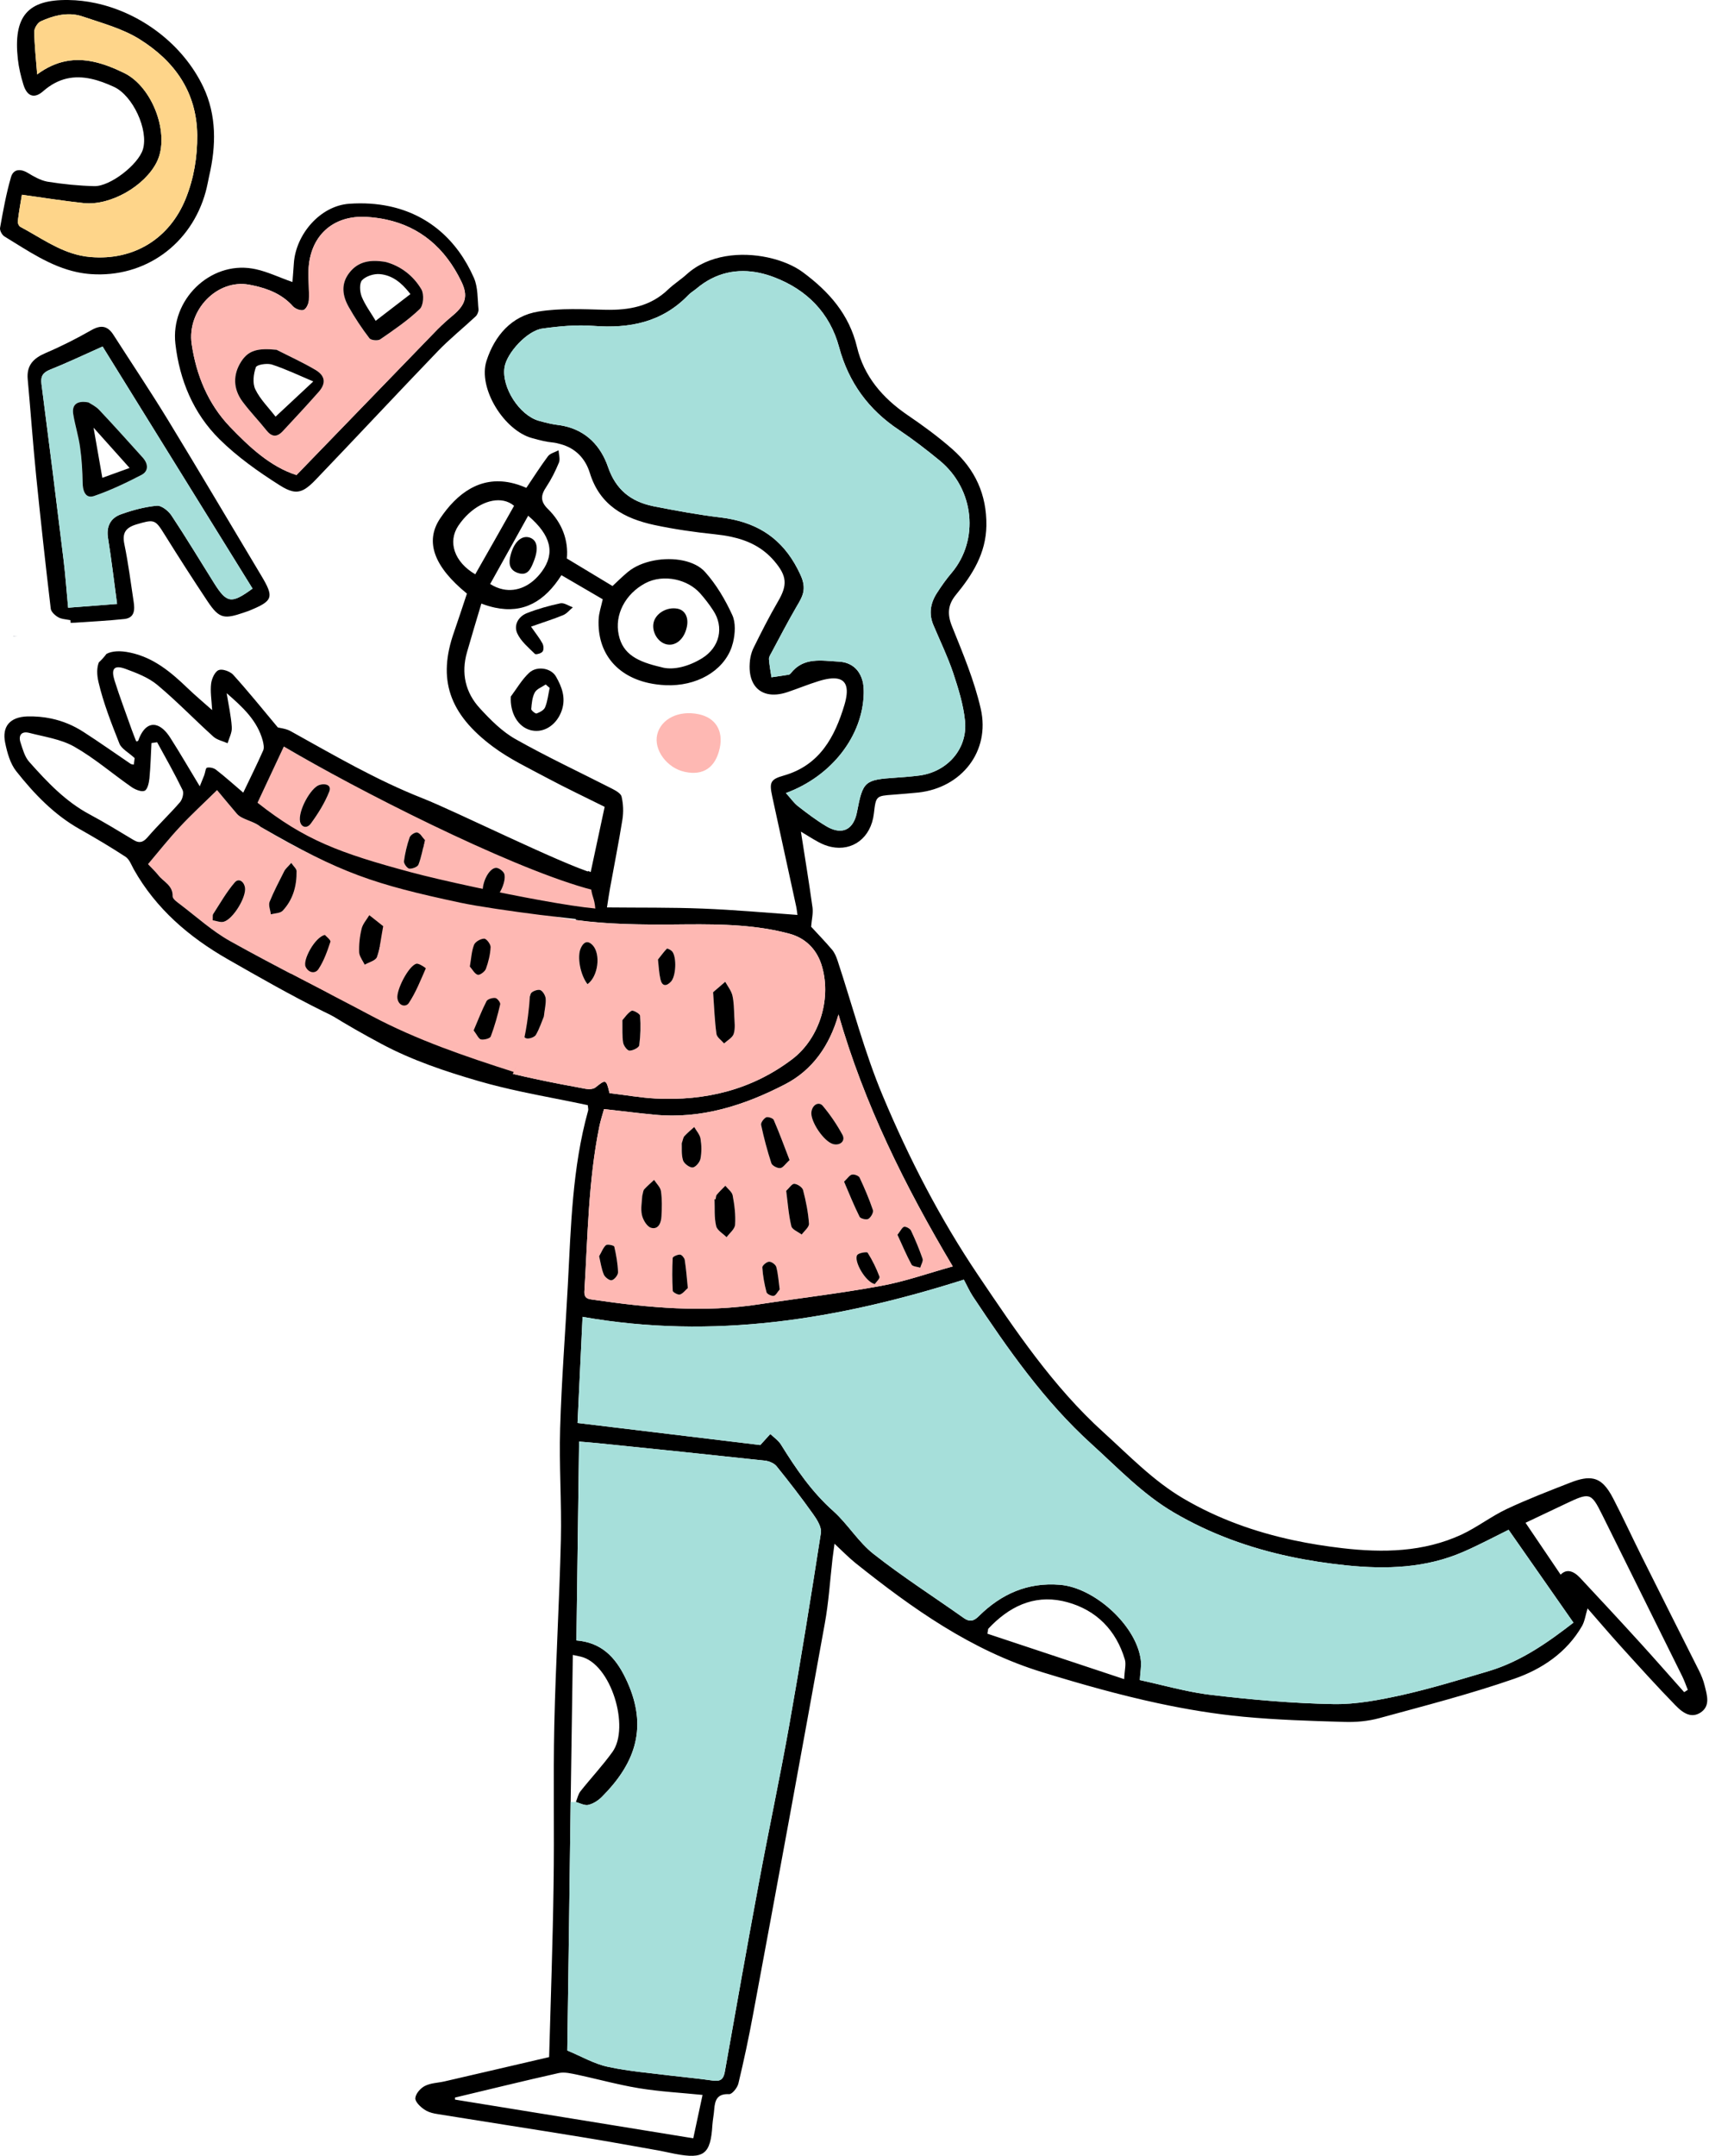 <svg width="383" height="483" viewBox="0 0 383 483" fill="none" xmlns="http://www.w3.org/2000/svg">
<path fill-rule="evenodd" clip-rule="evenodd" d="M4.009 142.465C3.664 142.5 3.318 142.521 2.996 142.542C3.001 142.52 2.983 142.516 2.986 142.498C3.322 142.503 3.668 142.482 4.009 142.465Z" fill="#2F3656"/>
<path fill-rule="evenodd" clip-rule="evenodd" d="M17.469 3.404C14.628 2.796 11.815 3.57 9.184 4.753C8.436 5.073 7.674 6.305 7.683 7.085C7.708 10.114 8.06 13.128 8.331 16.67C12.697 13.437 16.884 12.962 20.982 13.84C23.265 14.329 25.523 15.24 27.768 16.328C34.273 19.458 38.156 30.186 35.154 36.27C32.468 41.699 24.733 46.132 18.755 45.502C14.314 45.031 9.895 44.326 4.909 43.629C4.616 45.417 4.235 47.486 3.988 49.569C3.916 49.971 4.229 50.641 4.56 50.821C8.961 53.164 13.042 56.183 18.029 57.251C18.773 57.411 19.536 57.527 20.32 57.59C29.975 58.4 38.009 53.504 41.647 44.448C43.47 39.878 44.241 35.168 44.204 30.267C44.09 20.535 39.057 13.652 31.289 8.79C27.471 6.406 22.905 5.19 18.606 3.724C18.227 3.59 17.846 3.485 17.469 3.404ZM21.436 0.703C31.587 2.877 40.995 9.919 45.558 19.483C48.571 25.829 48.452 32.681 46.873 39.453C46.624 40.62 46.416 41.79 46.103 42.943C42.879 54.765 32.462 62.255 20.393 61.413C19.309 61.337 18.255 61.182 17.229 60.963C11.235 59.679 6.186 56.13 0.987 52.97C0.451 52.637 -0.093 51.629 0.014 51.044C0.698 47.227 1.394 43.374 2.468 39.669C2.837 38.386 3.754 37.937 4.88 38.178C5.302 38.269 5.751 38.455 6.214 38.73C7.521 39.517 8.957 40.347 10.432 40.663C10.546 40.687 10.654 40.711 10.77 40.726C14.194 41.269 17.673 41.62 21.129 41.706C24.748 41.783 31.004 36.833 32.028 33.469C33.331 29.115 29.784 21.407 25.523 19.454C23.795 18.657 22.082 18.015 20.38 17.651C16.718 16.866 13.128 17.384 9.63 20.47C8.726 21.254 7.904 21.548 7.205 21.398C6.352 21.216 5.678 20.374 5.248 18.967C4.67 17.101 4.214 15.176 3.998 13.236C2.954 3.68 6.159 -0.138 15.354 0.004C17.389 0.031 19.426 0.273 21.436 0.703Z" fill="black"/>
<path fill-rule="evenodd" clip-rule="evenodd" d="M17.473 3.405C17.85 3.486 18.226 3.59 18.601 3.723C22.901 5.185 27.471 6.406 31.285 8.789C39.056 13.652 44.085 20.534 44.199 30.265C44.236 35.167 43.465 39.877 41.642 44.447C38.003 53.507 29.975 58.4 20.315 57.589C19.531 57.526 18.768 57.41 18.024 57.25C13.037 56.182 8.961 53.164 4.556 50.82C4.228 50.641 3.917 49.967 3.984 49.568C4.23 47.485 4.611 45.416 4.904 43.628C9.894 44.326 14.309 45.03 18.755 45.502C24.733 46.132 32.468 41.699 35.15 36.269C38.151 30.185 34.269 19.457 27.759 16.321C25.52 15.234 23.265 14.329 20.982 13.84C16.884 12.962 12.697 13.437 8.327 16.669C8.06 13.128 7.708 10.114 7.683 7.085C7.676 6.296 8.436 5.073 9.183 4.753C11.819 3.571 14.633 2.797 17.473 3.405Z" fill="#FED58A"/>
<path fill-rule="evenodd" clip-rule="evenodd" d="M22.991 77.633C18.781 79.517 15.052 81.287 11.222 82.816C9.601 83.471 9.083 84.295 9.294 86.034C11 99.168 12.652 112.314 14.248 125.477C14.66 128.826 14.891 132.226 15.264 136.156C18.844 135.883 22.503 135.599 26.237 135.311C25.555 130.162 24.975 125.358 24.213 120.581C23.79 117.97 24.741 116.099 27.05 115.246C29.647 114.307 32.393 113.566 35.144 113.305C35.29 113.289 35.443 113.303 35.602 113.337C36.587 113.548 37.83 114.592 38.421 115.488C41.759 120.513 44.854 125.675 48.065 130.782C49.389 132.865 50.315 133.993 51.431 134.233C52.666 134.497 54.122 133.679 56.598 131.869C45.32 113.657 33.999 95.398 22.991 77.633ZM23.293 73.273C24.073 73.441 24.757 73.995 25.399 74.987C29.477 81.343 33.681 87.617 37.632 94.082C44.664 105.613 51.528 117.246 58.469 128.828C61.499 133.873 61.249 134.617 55.748 136.861C55.344 137.017 54.947 137.14 54.548 137.278C52.515 137.972 51.188 138.296 50.099 138.063C48.819 137.788 47.861 136.743 46.457 134.634C43.219 129.764 40.049 124.841 36.96 119.874C35.754 117.926 35.165 117.041 34.208 116.836C33.418 116.667 32.383 116.957 30.55 117.495C28.158 118.227 27.337 119.403 27.877 121.954C28.755 126.191 29.298 130.48 29.945 134.776C30.229 136.574 30.204 138.42 27.888 138.684C24.212 139.074 20.5 139.256 16.81 139.51C16.484 139.526 16.152 139.545 15.83 139.543C15.807 139.339 15.806 139.148 15.783 138.944C15.225 138.825 14.627 138.777 14.074 138.659C13.715 138.582 13.377 138.476 13.073 138.302C12.351 137.905 11.458 137.088 11.374 136.372C10.202 126.504 9.117 116.631 8.118 106.758C7.387 99.51 6.874 92.242 6.211 84.985C5.917 81.789 7.552 80.227 10.283 79.065C13.777 77.577 17.175 75.846 20.461 73.977C21.553 73.352 22.476 73.099 23.293 73.273Z" fill="black"/>
<path fill-rule="evenodd" clip-rule="evenodd" d="M19.828 90.165C17.238 89.672 16.081 90.687 16.416 92.781C16.816 95.283 17.619 97.738 17.949 100.253C18.336 102.923 18.473 105.629 18.529 108.314C18.563 109.731 18.964 111.008 19.994 111.228C20.298 111.294 20.66 111.267 21.085 111.12C24.72 109.877 28.238 108.19 31.662 106.427C33.346 105.568 33.236 103.93 31.992 102.534C28.754 98.95 25.531 95.341 22.212 91.825C21.433 91.007 20.324 90.49 19.828 90.165ZM22.991 77.633C33.995 95.397 45.32 113.657 56.602 131.87C54.127 133.68 52.666 134.497 51.436 134.234C50.315 133.994 49.389 132.865 48.065 130.782C44.854 125.675 41.764 120.514 38.421 115.488C37.83 114.593 36.592 113.549 35.607 113.338C35.443 113.303 35.29 113.289 35.144 113.305C32.393 113.566 29.647 114.307 27.05 115.246C24.741 116.099 23.794 117.971 24.218 120.582C24.975 125.358 25.555 130.162 26.237 135.311C22.507 135.6 18.853 135.885 15.269 136.157C14.891 132.226 14.665 128.827 14.248 125.477C12.655 112.32 11.004 99.174 9.294 86.034C9.078 84.294 9.601 83.471 11.222 82.816C15.052 81.287 18.776 79.517 22.991 77.633Z" fill="#A6DFDA"/>
<path fill-rule="evenodd" clip-rule="evenodd" d="M20.967 95.82C21.708 99.985 22.283 103.374 22.933 107.054C24.77 106.389 26.686 105.684 29.045 104.841C26.322 101.799 23.881 99.079 20.967 95.82ZM19.828 90.165C20.324 90.49 21.433 91.007 22.212 91.825C25.531 95.341 28.759 98.951 31.992 102.534C33.236 103.93 33.346 105.563 31.663 106.422C28.238 108.19 24.72 109.877 21.085 111.12C20.66 111.262 20.303 111.29 19.995 111.224C18.965 111.003 18.563 109.731 18.53 108.309C18.474 105.625 18.337 102.918 17.95 100.248C17.619 97.738 16.816 95.283 16.416 92.781C16.081 90.687 17.238 89.672 19.828 90.165Z" fill="black"/>
<path fill-rule="evenodd" clip-rule="evenodd" d="M86.525 49.184C85.146 48.889 83.706 48.699 82.193 48.603C74.528 48.139 69.383 52.951 69.136 60.626C69.077 62.83 69.321 65.037 69.22 67.237C69.182 68.035 68.653 69.199 68.051 69.44C67.827 69.53 67.521 69.521 67.194 69.451C66.622 69.329 65.998 69.01 65.676 68.651C63.26 65.927 60.095 64.68 56.76 63.965C56.438 63.896 56.119 63.833 55.8 63.774C48.659 62.482 41.848 69.51 42.96 77.106C43.98 84.046 46.622 90.483 51.51 95.602C55.904 100.175 60.6 104.574 66.442 106.437C77.106 95.421 87.559 84.611 98.023 73.818C99.167 72.667 100.373 71.601 101.614 70.567C104.363 68.213 104.95 66.269 103.381 63.047C99.751 55.553 94.153 50.818 86.525 49.184ZM87.287 46.224C95.832 48.054 102.418 53.623 106.217 62.278C107.132 64.391 107.002 66.95 107.237 69.307C107.275 69.819 106.974 70.537 106.59 70.892C103.789 73.51 100.77 75.93 98.109 78.692C88.988 88.178 80.011 97.809 70.899 107.321C68.82 109.515 67.428 110.455 65.549 110.053C64.719 109.875 63.789 109.429 62.666 108.714C57.897 105.695 53.178 102.353 49.191 98.409C43.338 92.632 40.241 85.153 39.306 77.016C38.19 67.18 47.06 58.575 56.552 60.171C56.791 60.208 57.032 60.255 57.278 60.307C60.036 60.898 62.688 62.211 65.541 63.183C65.639 61.794 65.77 60.384 65.856 58.964C66.307 52.492 71.759 46.112 78.255 45.652C81.46 45.422 84.478 45.623 87.287 46.224Z" fill="black"/>
<path fill-rule="evenodd" clip-rule="evenodd" d="M86.426 58.694C83.005 58.113 80.258 58.55 78.27 61.143C76.338 63.649 76.753 66.301 78.173 68.803C79.546 71.233 81.092 73.567 82.792 75.777C82.916 75.951 83.215 76.086 83.569 76.162C84.154 76.287 84.886 76.259 85.224 76.013C88.279 73.91 91.391 71.79 94.07 69.231C94.914 68.434 95.068 65.899 94.43 64.823C92.576 61.687 89.681 59.562 86.426 58.694ZM61.985 78.375C57.727 77.938 55.667 78.517 54.07 80.985C52.188 83.905 52.203 87.093 54.382 90.014C56.056 92.261 58.017 94.271 59.767 96.474C60.272 97.109 60.766 97.461 61.256 97.566C61.95 97.715 62.646 97.37 63.367 96.594C66.085 93.673 68.794 90.774 71.435 87.77C73.074 85.9 72.918 84.215 70.741 82.899C67.923 81.232 64.907 79.869 61.985 78.375ZM86.525 49.184C94.153 50.818 99.746 55.552 103.376 63.046C104.95 66.269 104.363 68.213 101.614 70.567C100.373 71.601 99.167 72.667 98.023 73.818C87.559 84.611 77.106 95.421 66.443 106.433C60.6 104.574 55.904 100.174 51.511 95.602C46.627 90.484 43.98 84.046 42.96 77.106C41.848 69.51 48.659 62.482 55.8 63.774C56.119 63.833 56.438 63.896 56.756 63.964C60.091 64.679 63.26 65.927 65.676 68.651C65.998 69.01 66.622 69.329 67.194 69.451C67.521 69.521 67.827 69.53 68.051 69.44C68.653 69.199 69.182 68.035 69.22 67.237C69.321 65.037 69.077 62.83 69.131 60.624C69.383 52.956 74.528 48.139 82.193 48.603C83.706 48.699 85.146 48.889 86.525 49.184Z" fill="#FEB8B3"/>
<path fill-rule="evenodd" clip-rule="evenodd" d="M60.726 81.618C59.587 81.374 57.543 81.724 57.344 82.275C56.802 83.787 56.556 85.87 57.219 87.227C58.285 89.454 60.177 91.297 61.754 93.353C64.42 90.877 66.976 88.491 70.211 85.462C66.959 84.092 64.021 82.675 60.933 81.672C60.866 81.653 60.799 81.633 60.726 81.618ZM61.985 78.375C64.907 79.869 67.923 81.232 70.74 82.903C72.917 84.219 73.079 85.901 71.439 87.776C68.794 90.774 66.084 93.678 63.371 96.595C62.645 97.37 61.955 97.716 61.26 97.567C60.766 97.461 60.272 97.109 59.767 96.474C58.017 94.271 56.056 92.261 54.382 90.014C52.203 87.093 52.188 83.905 54.07 80.985C55.667 78.517 57.727 77.938 61.985 78.375Z" fill="black"/>
<path fill-rule="evenodd" clip-rule="evenodd" d="M86.056 61.553C85.752 61.488 85.435 61.439 85.108 61.412C83.779 61.303 82.013 61.86 81.137 62.783C80.514 63.452 80.612 65.347 81.051 66.443L81.046 66.442C81.835 68.367 83.12 70.08 84.192 71.876C86.878 69.817 89.4 67.88 91.981 65.888C90.787 64.394 88.96 62.175 86.056 61.553ZM86.43 58.695C89.681 59.562 92.577 61.682 94.43 64.823C95.068 65.899 94.914 68.434 94.07 69.231C91.391 71.79 88.281 73.906 85.224 76.013C84.883 76.254 84.151 76.282 83.565 76.157C83.216 76.082 82.916 75.951 82.792 75.778C81.093 73.562 79.546 71.233 78.173 68.803C76.753 66.301 76.338 63.649 78.27 61.143C80.26 58.546 83.005 58.113 86.43 58.695Z" fill="black"/>
<path fill-rule="evenodd" clip-rule="evenodd" d="M112.931 112.207C109.7 111.515 105.532 113.627 102.729 117.764C100.281 121.397 101.809 125.921 106.507 128.669C109.465 123.497 112.339 118.412 115.207 113.326C114.537 112.755 113.766 112.386 112.931 112.207ZM118.367 115.545C115.508 120.676 112.708 125.711 109.848 130.842C110.772 131.429 111.718 131.817 112.662 132.019C115.893 132.711 119.126 131.22 121.462 128.003C124.426 123.934 123.53 119.959 118.367 115.545ZM151.411 129.851C149.088 129.353 146.616 129.593 144.605 130.672C140.131 133.06 137.673 137.736 138.665 142.258C139.594 146.634 142.946 148.263 148.152 149.464C148.312 149.512 148.474 149.556 148.646 149.593C151.069 150.112 154.299 149.347 157.343 147.478C161.274 145.054 162.355 140.515 159.799 136.712C158.917 135.36 157.928 134.08 156.857 132.878C155.447 131.327 153.49 130.296 151.411 129.851ZM170.241 61.141C165.276 60.078 160.381 61.019 156.033 64.701C155.451 65.184 154.759 65.577 154.248 66.123C148.373 72.217 141.094 73.634 132.979 73.012C129.21 72.727 125.325 73.091 121.559 73.613C118.133 74.076 113.529 79.132 113.06 82.321C112.385 86.785 116.393 93.046 120.742 94.276C121.553 94.502 122.384 94.723 123.214 94.9C123.795 95.025 124.38 95.131 124.962 95.204C125.448 95.26 125.911 95.34 126.364 95.437C131.406 96.517 134.652 99.932 136.271 104.65C138.026 109.754 141.401 112.342 146.248 113.38C146.334 113.399 146.425 113.418 146.511 113.436C151.502 114.42 156.525 115.344 161.568 115.949C162.493 116.062 163.387 116.21 164.249 116.395C171.183 117.88 176.148 121.711 179.378 128.768C180.901 132.051 179.831 133.678 178.467 135.992C176.508 139.36 174.717 142.826 172.876 146.257C172.623 146.711 172.299 147.225 172.328 147.687C172.433 149.039 172.683 150.398 172.893 151.743C174.174 151.567 175.479 151.367 176.762 151.162C176.925 151.131 177.079 151.012 177.192 150.884C180.079 147.131 184.154 148.046 187.981 148.234C188.366 148.255 188.736 148.301 189.085 148.376C191.422 148.876 192.926 150.565 193.423 153.097C193.538 153.848 193.584 154.608 193.568 155.369C193.363 164.771 186.494 173.87 176.134 177.68C177.205 178.863 177.916 179.908 178.848 180.634C180.841 182.186 182.883 183.73 185.06 185.045C185.866 185.536 186.625 185.85 187.328 186.001C189.751 186.52 191.476 185.048 192.072 181.867C193.387 175.014 193.762 174.701 200.802 174.229C202.583 174.112 204.355 173.969 206.127 173.741C212.353 172.877 216.896 167.731 216.268 161.507C215.9 157.84 214.761 154.226 213.601 150.712C212.371 147.102 210.699 143.63 209.212 140.112C208.091 137.523 208.52 135.094 209.99 132.841C210.995 131.271 212.091 129.721 213.306 128.301C219.444 120.982 218.425 109.666 210.632 103.217C207.686 100.797 204.643 98.451 201.489 96.337C194.652 91.806 190.194 85.697 188.055 77.796C185.972 70.059 180.769 64.9 173.549 62.135C172.449 61.709 171.343 61.377 170.241 61.141ZM187.912 227.275C185.948 234.211 182.111 239.741 175.948 242.925C166.826 247.65 157.125 250.775 146.603 249.737C142.957 249.388 139.341 248.922 135.363 248.483C134.996 249.819 134.552 251.162 134.282 252.533C131.84 264.65 131.719 277.008 130.965 289.288L130.96 289.287C130.887 290.558 131.433 290.912 132.205 291.077C132.441 291.128 132.7 291.159 132.967 291.198C145.346 293.004 157.761 294.158 170.249 292.2C179.316 290.814 188.44 289.763 197.429 288.095C202.815 287.122 208.068 285.243 213.522 283.733C202.824 265.759 193.667 247.347 187.912 227.275ZM355.928 335.263C354.907 335.045 353.535 335.648 351.063 336.818C348.008 338.276 344.934 339.73 341.883 341.17C344.433 344.934 347.077 348.851 349.75 352.794C350.431 352.095 351.162 351.895 351.893 352.052C352.65 352.214 353.416 352.762 354.142 353.54C358.601 358.316 363.058 363.101 367.456 367.94L367.46 367.94C370.822 371.637 374.105 375.387 377.438 379.124L378.248 378.6C377.849 377.603 377.501 376.594 377.034 375.625C371.067 363.572 365.105 351.544 359.139 339.53C357.79 336.811 357.085 335.511 355.928 335.263ZM216 286.699C187.786 295.652 159.861 300.199 130.555 295.034C130.169 302.935 129.809 310.623 129.428 318.81C143.272 320.47 156.971 322.122 170.39 323.752C171.279 322.77 171.961 322.024 172.638 321.276C173.453 322.058 174.461 322.735 175.023 323.657C178.386 329.077 181.932 334.279 186.775 338.572C190.022 341.494 192.364 345.494 195.775 348.161C202.232 353.246 209.196 357.695 215.922 362.458C216.366 362.776 216.757 362.969 217.129 363.048C217.891 363.212 218.56 362.88 219.379 362.068C224.397 357.119 230.294 354.467 237.541 355.064C238.091 355.111 238.648 355.192 239.206 355.312C246.58 356.891 254.717 364.705 255.653 371.863C255.835 373.251 255.522 374.712 255.443 376.413C258.637 377.097 261.921 377.962 265.257 378.676C267.344 379.123 269.459 379.51 271.58 379.755C280.597 380.818 289.669 381.626 298.75 381.791C303.93 381.894 309.22 380.858 314.335 379.732C320.868 378.259 327.294 376.284 333.73 374.378C341.012 372.173 347.093 367.822 352.622 363.543C347.725 356.556 342.884 349.619 338.087 342.739C334.851 344.334 331.512 346.121 328.036 347.636C319.608 351.337 310.707 351.633 301.75 350.712C297.45 350.27 293.207 349.627 289.037 348.734C279.966 346.792 271.243 343.666 263.047 338.854C256.049 334.744 250.575 328.92 244.652 323.56C234.013 313.929 225.912 302.293 218.041 290.468C217.257 289.275 216.675 287.935 216 286.699ZM238.138 358.705C231.527 357.289 226.049 360.022 221.462 364.93C221.414 365.29 221.351 365.671 221.276 366.02L221.272 366.019C231.286 369.341 241.301 372.663 251.937 376.204C252.017 374.194 252.406 372.905 252.093 371.818C250.136 365.242 245.721 360.751 239.189 358.963C238.835 358.864 238.488 358.78 238.138 358.705ZM171.876 327.317C171.754 327.291 171.635 327.27 171.514 327.258C159.036 325.911 146.544 324.607 134.048 323.345C132.623 323.192 131.186 323.103 129.776 322.972C129.579 337.924 129.382 352.653 129.177 367.533C129.825 367.586 130.437 367.675 131.018 367.799C136.123 368.892 138.871 372.704 140.978 377.74C145.047 387.597 142.098 395.362 134.845 402.619C134.023 403.421 132.91 404.141 131.813 404.386C131.553 404.449 131.278 404.427 130.987 404.365C130.366 404.232 129.692 403.898 129.058 403.734C129.385 402.935 129.563 401.996 130.079 401.337C132.428 398.366 135.043 395.594 137.249 392.52C141.235 386.999 136.959 372.745 130.143 371.157L128.373 370.778C128.212 381.794 128.053 392.777 127.889 403.721C127.648 422.423 127.399 440.986 127.129 459.407C130.285 460.714 133.125 462.39 136.202 463.049C136.274 463.065 136.347 463.08 136.415 463.095C141.043 464.086 145.83 464.451 150.565 465.057C153.595 465.421 156.652 465.687 159.665 466.133C161.352 466.385 162.12 465.947 162.436 464.182C164.961 449.951 167.481 435.719 170.133 421.516C172.292 409.898 174.767 398.338 176.845 386.703C179.406 372.304 181.73 357.879 183.969 343.454C184.168 342.148 183.095 340.442 182.207 339.203C179.599 335.536 176.852 331.985 174.035 328.496C173.556 327.919 172.684 327.49 171.876 327.317ZM157.447 469.355C152.638 468.871 147.903 468.621 143.24 467.86C141.915 467.643 140.598 467.385 139.282 467.103C135.97 466.393 132.679 465.537 129.357 464.825C128.001 464.554 126.522 464.171 125.213 464.455C117.452 466.192 109.716 468.1 101.964 469.947C101.978 470.102 101.98 470.25 101.975 470.405C119.714 473.293 137.464 476.15 155.366 479.072L157.447 469.355ZM172.05 57.679C175.181 58.35 177.968 59.54 179.917 60.987C185.738 65.3 190.301 70.388 192.056 77.751C193.609 84.306 197.773 89.152 203.328 92.957C206.842 95.338 210.284 97.86 213.45 100.65C218.533 105.151 221.149 110.823 221.057 117.767C220.954 123.992 217.94 128.757 214.207 133.293C212.407 135.495 212.256 137.617 213.364 140.356C215.795 146.402 218.362 152.5 219.797 158.812C221.955 168.326 215.513 176.473 205.841 177.558C203.974 177.747 202.116 177.89 200.257 178.038C196.323 178.325 196.304 178.302 195.843 182.271C195.201 187.754 191.035 190.763 186.284 189.746C185.368 189.549 184.426 189.205 183.486 188.696C182.099 187.948 180.786 187.097 179.491 186.321C180.383 192.104 181.317 197.719 182.092 203.344C182.261 204.681 181.89 206.106 181.782 207.63C183.174 209.149 184.891 210.907 186.486 212.791C187.041 213.456 187.411 214.342 187.704 215.212C191.059 225.367 193.739 235.794 197.883 245.629C203.728 259.559 210.676 273.037 219.176 285.652C227.595 298.134 235.954 310.628 247.247 320.86C253.043 326.107 258.425 331.759 265.268 335.774C273.032 340.318 281.291 343.24 289.885 345.081C293.466 345.847 297.105 346.427 300.791 346.856C309.917 347.923 319.015 347.764 327.57 343.805C331.046 342.176 334.179 339.738 337.664 338.087C342.334 335.893 347.17 334.033 351.986 332.15C354.114 331.324 355.737 331.012 357.09 331.302C358.868 331.683 360.178 333.102 361.549 335.764C363.778 340.072 365.795 344.463 367.961 348.8C372.223 357.331 376.491 365.835 380.769 374.318C381.299 375.39 381.757 376.508 382.028 377.658C382.554 379.793 383.379 382.234 381.063 383.717C380.213 384.252 379.408 384.355 378.664 384.195C377.416 383.928 376.324 382.935 375.42 382.01C371.284 377.768 367.308 373.352 363.319 368.952C360.733 366.092 358.245 363.167 355.782 360.351C355.325 361.891 355.149 363.22 354.55 364.288C351.096 370.27 345.538 373.973 339.361 376.115C329.441 379.559 319.222 382.178 309.08 384.948C306.585 385.629 303.856 385.875 301.241 385.785C293.7 385.565 286.132 385.335 278.629 384.625C272.205 384.014 265.872 382.961 259.601 381.618C250.838 379.742 242.198 377.293 233.622 374.659C217.702 369.793 204.412 360.334 191.631 350.117C190.131 348.898 188.779 347.498 187.017 345.863C186.829 347.341 186.686 348.317 186.564 349.288C186.012 354.106 185.717 358.965 184.846 363.72C179.573 392.936 174.209 422.137 168.768 451.322C167.808 456.513 166.709 461.67 165.477 466.803C165.25 467.756 164.067 469.221 163.396 469.186C160.753 469.052 160.227 470.487 160.062 472.588C159.982 473.762 159.732 474.928 159.651 476.107C159.254 482.658 157.766 483.801 151.27 482.557C150.727 482.455 150.187 482.339 149.647 482.224C149.102 482.107 148.562 481.992 148.02 481.885C142.172 480.851 136.315 479.767 130.43 478.816C119.687 477.056 108.943 475.41 98.206 473.671C97.92 473.629 97.632 473.581 97.346 473.52C96.524 473.344 95.723 473.073 95.077 472.612C94.185 472.012 92.997 470.865 93.08 470.057C93.166 469.055 94.255 467.827 95.228 467.342C96.545 466.665 98.177 466.663 99.671 466.314C107.513 464.51 115.373 462.666 123.064 460.881C123.422 447.838 123.882 435.116 124.059 422.385C124.253 410.418 123.965 398.438 124.223 386.46C124.533 372.619 125.363 358.789 125.699 344.939C125.889 336.626 125.277 328.288 125.534 319.994C125.843 309.309 126.691 298.654 127.252 288.009C127.954 274.84 128.234 261.652 131.807 248.818C131.891 248.537 131.773 248.18 131.721 247.603C126.811 246.552 121.867 245.659 116.975 244.612C113.726 243.916 110.497 243.148 107.316 242.225C99.84 240.059 92.308 237.535 85.479 233.875C77.75 229.742 70.225 225.254 63.231 219.84C64.257 219.082 65.215 218.243 66.096 217.32C66.53 217.665 66.935 217.989 67.362 218.342C70.91 221.19 75.108 223.219 78.88 225.792C91.468 234.317 105.515 238.645 119.982 241.743C123.707 242.541 127.465 243.255 131.228 243.943C131.959 244.075 132.992 244.04 133.499 243.598C134.56 242.743 135.146 242.29 135.546 242.375C135.995 242.472 136.207 243.253 136.592 244.911C140.158 245.328 143.51 245.942 146.884 246.118C158.094 246.692 168.518 244.158 177.546 237.301C183.807 232.552 186.497 223.336 184.024 215.909C182.872 212.535 180.406 210.132 176.914 209.194C176.076 208.967 175.235 208.768 174.396 208.588C166.736 206.948 158.917 207.048 151.099 207.121C143.703 207.175 136.299 207.113 128.996 206.109C129.623 204.956 129.959 203.676 129.918 202.447C130.465 202.507 131.008 202.586 131.568 202.63L132.418 198.658C131.783 198.323 131.146 197.997 130.5 197.664C131.116 196.917 131.572 196.052 131.838 195.117C132.015 195.221 132.199 195.317 132.373 195.411L135.508 180.77C130.91 178.48 126.701 176.487 122.62 174.308C118.509 172.098 114.198 170.069 110.482 167.294C100.596 159.937 98.019 152.156 101.763 141.584C102.769 138.705 103.696 135.814 104.642 132.992C97.364 127.062 95.094 121.397 98.664 116.115C102.365 110.642 107.494 106.657 114.469 108.15C115.585 108.389 116.747 108.771 117.957 109.305C119.553 106.947 121.094 104.514 122.799 102.226C123.314 101.553 124.369 101.323 125.178 100.889C125.224 101.805 125.577 102.863 125.267 103.623C124.494 105.503 123.576 107.352 122.454 109.049C121.21 110.89 120.997 112.282 122.795 114.039C125.981 117.157 127.424 121.078 127.036 125.129C130.559 127.251 133.876 129.247 137.267 131.298C138.379 130.273 139.511 129.13 140.755 128.11C143.783 125.625 148.98 124.712 153.128 125.6C155.12 126.027 156.867 126.866 158.016 128.151C160.525 130.953 162.524 134.338 164.093 137.76C164.916 139.502 164.753 141.993 164.271 143.959C164.164 144.325 164.066 144.693 163.944 145.061C162.011 150.433 155.999 153.821 149.146 153.512C147.858 153.454 146.634 153.297 145.486 153.051C138.171 151.484 133.844 146.224 134.155 138.81C134.212 137.322 134.737 135.868 135.08 134.266C131.926 132.437 128.896 130.654 125.819 128.865C122.057 134.8 117.283 137.503 110.907 136.138C109.936 135.93 108.928 135.629 107.879 135.228C106.751 138.993 105.681 142.547 104.662 146.112C103.302 150.823 104.289 155.169 107.552 158.702C109.934 161.3 112.547 163.925 115.559 165.614C122.584 169.577 129.902 172.995 137.081 176.659C137.939 177.104 139.133 177.735 139.301 178.483C139.69 180.166 139.754 181.907 139.488 183.616C138.673 188.729 137.645 193.821 136.726 198.931C136.491 200.228 136.301 201.536 136.027 203.305C143.404 203.384 150.454 203.285 157.461 203.566C164.521 203.839 171.561 204.473 178.717 204.985C178.624 204.4 178.571 203.739 178.428 203.077C176.659 194.89 174.847 186.665 173.065 178.451C172.386 175.302 172.623 174.617 175.635 173.762C183.719 171.468 187.104 165.077 189.253 157.9C190.286 154.405 189.769 152.5 187.781 152.074C186.728 151.849 185.265 152.034 183.402 152.622C181.075 153.339 178.802 154.29 176.461 155.071C174.796 155.625 173.312 155.749 172.064 155.482C169.323 154.895 167.749 152.426 168.02 148.568C168.067 147.729 168.226 146.899 168.487 146.1C168.596 145.768 168.735 145.451 168.881 145.145C170.61 141.638 172.383 138.144 174.341 134.78C176.503 131.09 176.406 129.085 173.539 125.714C170.882 122.586 167.556 121.053 163.849 120.259C162.664 120.005 161.444 119.829 160.191 119.698C155.637 119.222 151.078 118.573 146.604 117.614C139.933 116.162 134.423 113.24 132.179 105.939C131.162 102.669 128.913 100.36 125.563 99.49C125.296 99.409 125.026 99.337 124.754 99.279C124.423 99.208 124.083 99.154 123.744 99.12C123.107 99.059 122.466 98.95 121.835 98.815C120.968 98.63 120.108 98.393 119.252 98.158C112.979 96.468 107.033 86.954 109.04 80.815C110.834 75.275 114.616 70.754 120.692 69.796C125.581 69.016 130.655 69.277 135.653 69.407C140.958 69.523 145.793 68.664 149.771 64.822C151.06 63.593 152.593 62.64 153.907 61.445C158.806 57.026 166.046 56.393 172.05 57.679Z" fill="black"/>
<path fill-rule="evenodd" clip-rule="evenodd" d="M81.022 195.085C80.663 195.008 79.636 195.595 79.351 196.084C78.553 197.461 78.011 198.973 77.129 200.963C77.549 201.641 78.075 202.556 78.617 203.479C79.505 202.881 80.791 202.459 81.186 201.632C81.855 200.238 82.117 198.594 82.238 197.007C82.29 196.386 81.647 195.489 81.079 195.106C81.062 195.098 81.045 195.09 81.022 195.085ZM149.571 212.532C149.516 212.521 149.478 212.522 149.461 212.537C148.738 213.275 148.138 214.148 147.462 214.976L147.458 214.975C147.635 216.584 147.696 218.031 148.013 219.409C148.189 220.182 148.506 220.587 148.905 220.673C149.323 220.762 149.824 220.504 150.351 219.948C151.498 218.76 151.699 214.497 150.652 213.181C150.421 212.904 149.825 212.587 149.571 212.532ZM97.028 203.363C96.896 203.335 96.791 203.337 96.735 203.377C95.867 203.974 95.208 204.925 94.667 205.521C94.692 207.354 94.598 208.705 94.771 210.024L94.766 210.023C94.845 210.586 95.446 211.327 95.933 211.469C95.941 211.475 95.95 211.477 95.959 211.479C96.472 211.589 97.537 211.115 97.588 210.765C98.029 208.614 98.32 206.436 98.466 204.246C98.476 204.025 97.549 203.475 97.028 203.363ZM113.76 206.653C113.265 206.547 112.669 206.761 112.175 207.338C111.512 208.127 111.167 209.23 110.631 210.292C110.76 211.73 110.705 213.204 111.092 214.545C111.257 215.192 112.209 215.847 112.894 215.994C113.293 216.06 114.25 215.135 114.326 214.582C114.617 212.404 114.849 210.189 114.731 208.014C114.692 207.241 114.286 206.765 113.76 206.653ZM131.808 211.111C131.104 210.96 130.545 211.557 130.141 212.468C129.296 214.375 130.06 218.431 131.66 220.492C134.047 218.805 134.68 213.786 132.832 211.781C132.46 211.388 132.121 211.178 131.808 211.111ZM162.534 219.97C161.625 220.758 160.722 221.542 159.817 222.307L159.813 222.306C160.059 225.724 160.16 228.708 160.561 231.623C160.656 232.402 161.669 233.056 162.274 233.774C163.038 233.069 164.184 232.46 164.438 231.603C164.828 230.381 164.613 228.945 164.558 227.585C164.494 226.066 164.473 224.5 164.137 223.033C163.87 221.955 163.1 220.983 162.534 219.97ZM85.363 211.916C84.873 211.811 84.244 211.847 83.969 212.087C82.271 213.636 80.686 215.343 79.037 217.059C79.459 218.236 79.531 219.339 80.032 219.617C80.197 219.709 80.41 219.779 80.641 219.828C81.363 219.983 82.266 219.934 82.538 219.613C84.009 217.82 85.239 215.819 86.415 213.807C86.623 213.434 86.26 212.383 85.842 212.094C85.721 212.016 85.554 211.956 85.363 211.916ZM141.84 226.455C141.712 226.428 141.604 226.424 141.539 226.462C140.648 226.988 140.02 227.969 139.484 228.566C139.519 230.619 139.411 232.144 139.659 233.625C139.767 234.275 140.498 235.272 140.997 235.379C141.02 235.384 141.043 235.384 141.067 235.384C141.823 235.399 143.167 234.728 143.255 234.206C143.547 232.004 143.606 229.776 143.438 227.566C143.425 227.208 142.407 226.577 141.84 226.455ZM104.05 217.669C103.041 218.236 101.658 218.576 101.087 219.427C100.131 220.855 99.476 222.585 99.088 224.287C98.901 225.158 99.608 226.249 99.896 227.227C100.806 226.833 102.076 226.688 102.554 225.988C103.595 224.492 104.232 222.735 105.253 220.585C104.915 219.724 104.479 218.701 104.05 217.669ZM120.996 221.797C120.384 221.665 119.122 222.15 118.954 222.646C118.017 225.317 117.247 228.047 116.641 230.813C116.53 231.33 117.35 232.465 117.946 232.63C117.968 232.64 117.986 232.644 118.009 232.648C118.644 232.785 119.771 232.376 120.087 231.874C120.916 230.442 121.435 228.835 121.88 227.753C122.078 226.034 122.395 224.864 122.291 223.707C122.219 223.022 121.613 221.995 121.045 221.812C121.027 221.808 121.014 221.801 120.996 221.797ZM174.396 208.588C175.236 208.768 176.076 208.967 176.915 209.194C180.406 210.132 182.872 212.535 184.024 215.909C186.497 223.336 183.807 232.552 177.546 237.301C168.518 244.158 158.095 246.692 146.884 246.118C143.501 245.94 140.158 245.328 136.593 244.911C136.207 243.253 135.995 242.472 135.546 242.375C135.146 242.29 134.56 242.743 133.499 243.599C132.992 244.04 131.959 244.076 131.228 243.943C127.465 243.256 123.707 242.541 119.982 241.743C105.515 238.645 91.469 234.317 78.88 225.792C75.108 223.219 70.91 221.19 67.363 218.342C66.935 217.989 66.53 217.665 66.102 217.312C66.52 216.913 66.912 216.499 67.287 216.057C69.972 213.067 72.339 209.33 74.449 205.169C74.71 204.66 74.972 204.123 75.219 203.592C76.171 201.603 77.071 199.507 77.919 197.363C78.328 196.383 78.696 195.375 79.068 194.367C79.154 194.144 79.248 193.903 79.32 193.681C79.741 192.532 80.145 191.356 80.544 190.179L80.562 190.093C80.625 189.935 80.678 189.775 80.737 189.608C92.943 195.687 105.828 200.231 118.973 204.048C120.457 204.475 121.939 204.844 123.432 205.164C132.522 207.111 141.816 207.188 151.1 207.121C158.917 207.048 166.736 206.948 174.396 208.588Z" fill="#FEB8B3"/>
<path fill-rule="evenodd" clip-rule="evenodd" d="M75.217 203.6C74.969 204.136 74.709 204.664 74.448 205.173C74.709 204.664 74.971 204.127 75.217 203.6Z" fill="#F46C8A"/>
<path fill-rule="evenodd" clip-rule="evenodd" d="M79.066 194.376C78.695 195.379 78.327 196.387 77.918 197.368C78.309 196.383 78.695 195.379 79.066 194.376Z" fill="#F46C8A"/>
<path fill-rule="evenodd" clip-rule="evenodd" d="M80.543 190.183C80.144 191.36 79.74 192.537 79.319 193.685C79.74 192.537 80.144 191.36 80.543 190.183Z" fill="#F46C8A"/>
<path fill-rule="evenodd" clip-rule="evenodd" d="M81.026 195.086C81.049 195.09 81.066 195.099 81.083 195.107C81.651 195.49 82.29 196.386 82.238 197.006C82.116 198.594 81.855 200.238 81.186 201.632C80.79 202.463 79.503 202.886 78.617 203.479C78.074 202.556 77.55 201.637 77.129 200.963C78.011 198.973 78.553 197.461 79.351 196.084C79.64 195.596 80.663 195.008 81.026 195.086Z" fill="#2F3656"/>
<path fill-rule="evenodd" clip-rule="evenodd" d="M80.735 189.617C80.677 189.775 80.623 189.939 80.561 190.097C80.623 189.939 80.672 189.779 80.712 189.612L80.735 189.617Z" fill="#F46C8A"/>
<path fill-rule="evenodd" clip-rule="evenodd" d="M84.009 178.893C83.36 181.213 82.665 183.527 81.949 185.852L81.931 185.848C82.665 183.527 83.365 181.19 84.009 178.893Z" fill="#F46C8A"/>
<path fill-rule="evenodd" clip-rule="evenodd" d="M85.359 211.91C85.55 211.951 85.721 212.016 85.842 212.094C86.26 212.378 86.618 213.433 86.41 213.806C85.239 215.819 84.01 217.815 82.538 219.612C82.265 219.934 81.362 219.982 80.641 219.828C80.409 219.778 80.197 219.709 80.031 219.617C79.526 219.338 79.458 218.236 79.032 217.058C80.685 215.342 82.27 213.636 83.969 212.087C84.243 211.847 84.869 211.805 85.359 211.91Z" fill="#2F3656"/>
<path fill-rule="evenodd" clip-rule="evenodd" d="M170.235 61.145C171.338 61.381 172.443 61.717 173.544 62.138C180.763 64.904 185.966 70.062 188.054 77.8C190.194 85.697 194.646 91.81 201.483 96.34C204.642 98.455 207.685 100.801 210.631 103.222C218.423 109.675 219.438 120.985 213.304 128.31C212.086 129.725 210.994 131.276 209.99 132.841C208.52 135.094 208.09 137.527 209.211 140.117C210.698 143.634 212.371 147.102 213.595 150.715C214.76 154.23 215.899 157.844 216.267 161.512C216.89 167.735 212.353 172.877 206.121 173.745C204.355 173.969 202.582 174.117 200.796 174.233C193.752 174.703 193.387 175.014 192.071 181.871C191.475 185.052 189.75 186.525 187.327 186.006C186.628 185.856 185.866 185.536 185.06 185.045C182.878 183.733 180.841 182.186 178.849 180.63C177.916 179.908 177.201 178.858 176.125 177.678C186.494 173.87 193.36 164.765 193.564 155.363C193.584 154.608 193.533 153.847 193.419 153.096C192.921 150.564 191.422 148.876 189.085 148.376C188.736 148.301 188.366 148.255 187.981 148.234C184.149 148.045 180.08 147.126 177.193 150.879C177.074 151.011 176.916 151.129 176.763 151.158C175.48 151.362 174.171 151.561 172.893 151.743C172.684 150.393 172.428 149.038 172.323 147.686C172.294 147.224 172.623 146.706 172.872 146.256C174.713 142.82 176.503 139.359 178.463 135.991C179.828 133.672 180.892 132.049 179.378 128.768C176.148 121.711 171.179 117.874 164.245 116.39C163.383 116.205 162.489 116.056 161.569 115.945C156.52 115.343 151.494 114.413 146.506 113.435C146.425 113.418 146.343 113.401 146.261 113.383C141.415 112.345 138.026 109.754 136.271 104.65C134.647 99.931 131.416 96.514 126.374 95.435C125.916 95.337 125.444 95.259 124.958 95.203C124.389 95.133 123.822 95.031 123.255 94.909C122.407 94.727 121.568 94.5 120.743 94.272C116.394 93.041 112.385 86.785 113.06 82.321C113.525 79.131 118.13 74.07 121.56 73.609C125.326 73.086 129.211 72.722 132.978 73.016C141.093 73.638 148.372 72.221 154.248 66.123C154.758 65.581 155.45 65.188 156.032 64.706C160.38 61.023 165.275 60.082 170.235 61.145Z" fill="#A6DFDA"/>
<path fill-rule="evenodd" clip-rule="evenodd" d="M98.38 182.526C98.453 182.541 98.515 182.56 98.577 182.582C98.981 182.731 99.322 183.89 99.192 184.499C98.916 185.788 98.545 187.185 97.782 188.222C97.142 189.082 95.902 189.466 94.924 190.088C94.554 189.069 94.201 188.082 93.848 187.18C94.821 185.495 95.423 184.081 96.367 182.949C96.712 182.534 97.727 182.386 98.38 182.526Z" fill="#2F3656"/>
<path fill-rule="evenodd" clip-rule="evenodd" d="M97.028 203.363C97.549 203.475 98.48 204.026 98.466 204.246C98.326 206.432 98.031 208.61 97.589 210.76C97.538 211.11 96.463 211.587 95.959 211.479C95.955 211.478 95.946 211.476 95.942 211.471C95.446 211.327 94.845 210.586 94.766 210.023C94.598 208.705 94.688 207.353 94.667 205.521C95.208 204.925 95.868 203.969 96.735 203.377C96.791 203.336 96.9 203.336 97.028 203.363Z" fill="#2F3656"/>
<path fill-rule="evenodd" clip-rule="evenodd" d="M118.449 120.371C118.549 120.392 118.653 120.419 118.75 120.454C120.448 121.055 120.731 122.972 119.608 125.798C119.006 127.302 118.362 128.892 116.497 128.492C116.352 128.461 116.195 128.418 116.032 128.359C113.952 127.634 114.018 125.906 114.424 124.408C115.139 121.537 116.77 120.011 118.449 120.371Z" fill="black"/>
<path fill-rule="evenodd" clip-rule="evenodd" d="M126.216 135.187C126.902 135.334 127.671 135.821 128.376 136.072C127.662 136.66 127.026 137.482 126.194 137.822C123.97 138.741 121.665 139.443 119.007 140.398C120.087 141.958 120.936 142.985 121.557 144.138C121.84 144.636 121.897 145.588 121.596 145.974C121.346 146.343 120.385 146.641 120 146.558C119.945 146.546 119.902 146.527 119.874 146.503C118.441 145.08 116.754 143.698 115.939 141.938C115.07 140.077 116.139 138.146 118.084 137.371C120.484 136.428 123.034 135.711 125.59 135.167C125.788 135.129 125.999 135.141 126.216 135.187Z" fill="black"/>
<path fill-rule="evenodd" clip-rule="evenodd" d="M104.049 217.669C104.483 218.702 104.914 219.729 105.252 220.585C104.228 222.734 103.59 224.491 102.549 225.986C102.076 226.687 100.806 226.833 99.896 227.227C99.607 226.249 98.901 225.158 99.088 224.286C99.476 222.585 100.131 220.855 101.087 219.427C101.659 218.571 103.041 218.236 104.049 217.669Z" fill="#2F3656"/>
<path fill-rule="evenodd" clip-rule="evenodd" d="M122.299 153.354C121.458 153.933 120.304 154.336 119.853 155.137C119.277 156.21 119.156 157.594 119.056 158.858C119.034 159.139 119.785 159.774 120.144 159.851C120.189 159.861 120.228 159.859 120.258 159.852C120.99 159.577 121.919 159.097 122.165 158.456C122.718 157.094 122.87 155.584 123.182 154.127L122.299 153.354ZM122.112 149.882C123.165 150.107 124.114 150.705 124.61 151.604C125.911 153.885 126.827 156.279 125.932 159.064C124.881 162.266 122.069 164.269 119.142 163.643C119.092 163.632 119.047 163.622 118.997 163.611C116.056 162.896 114.262 159.702 114.479 156.051C115.824 154.246 116.968 152.25 118.576 150.748C119.515 149.867 120.882 149.619 122.112 149.882Z" fill="black"/>
<path fill-rule="evenodd" clip-rule="evenodd" d="M113.759 206.653C114.286 206.765 114.697 207.238 114.731 208.009C114.853 210.19 114.622 212.4 114.326 214.582C114.254 215.136 113.293 216.06 112.894 215.994C112.209 215.847 111.258 215.188 111.098 214.541C110.706 213.199 110.76 211.73 110.632 210.288C111.163 209.225 111.508 208.126 112.176 207.334C112.669 206.756 113.265 206.547 113.759 206.653Z" fill="#2F3656"/>
<path fill-rule="evenodd" clip-rule="evenodd" d="M120.996 221.797C121.014 221.801 121.027 221.808 121.045 221.812C121.617 222.001 122.219 223.022 122.291 223.707C122.39 224.862 122.077 226.034 121.88 227.753C121.435 228.835 120.915 230.442 120.086 231.878C119.766 232.375 118.629 232.786 118.003 232.652C117.98 232.647 117.962 232.643 117.945 232.635C117.35 232.465 116.53 231.33 116.641 230.813C117.247 228.047 118.017 225.317 118.948 222.649C119.122 222.15 120.383 221.665 120.996 221.797Z" fill="black"/>
<path fill-rule="evenodd" clip-rule="evenodd" d="M131.807 211.111C132.121 211.178 132.46 211.388 132.831 211.781C134.68 213.786 134.047 218.805 131.659 220.492C130.055 218.43 129.296 214.375 130.141 212.467C130.544 211.557 131.104 210.96 131.807 211.111Z" fill="black"/>
<path fill-rule="evenodd" clip-rule="evenodd" d="M151.91 136.389C153.602 136.752 154.414 138.482 153.889 140.62C153.295 143.217 151.415 144.794 149.437 144.37C149.396 144.362 149.355 144.353 149.31 144.343C147.413 143.871 146.053 141.576 146.462 139.556C146.899 137.428 149.464 135.908 151.842 136.375C151.864 136.38 151.887 136.385 151.91 136.389Z" fill="black"/>
<path fill-rule="evenodd" clip-rule="evenodd" d="M156.639 160.03C160.356 160.825 162.132 163.722 161.307 167.579C160.375 171.932 157.639 173.824 153.524 172.942C153.487 172.935 153.456 172.928 153.419 172.92C149.449 172.046 146.467 167.995 147.285 164.577C148.123 161.058 152.116 159.08 156.549 160.01C156.58 160.017 156.608 160.023 156.639 160.03Z" fill="#FEB8B3"/>
<path fill-rule="evenodd" clip-rule="evenodd" d="M183.683 247.316C182.871 247.142 181.994 247.913 181.848 249.13L181.843 249.129C181.571 251.24 184.659 255.794 186.727 256.331C186.759 256.338 186.794 256.351 186.826 256.357C188.305 256.674 189.506 255.612 188.814 254.277C187.572 251.984 186.105 249.814 184.436 247.814C184.211 247.533 183.951 247.373 183.683 247.316ZM172.354 250.334C172.087 250.277 171.836 250.271 171.687 250.348C171.153 250.623 170.481 251.547 170.569 252.021L170.57 252.017C171.183 254.92 171.95 257.785 172.865 260.606C173.015 261.061 173.8 261.537 174.435 261.673C174.585 261.705 174.725 261.716 174.846 261.704C175.472 261.663 176.009 260.752 176.952 259.915C175.761 256.831 174.662 253.833 173.395 250.904C173.285 250.666 172.799 250.429 172.354 250.334ZM155.586 252.51C154.836 253.176 154.064 253.813 153.39 254.546C153.115 254.834 153.072 255.323 152.786 256.149C152.833 257.147 152.662 258.634 153.075 259.961C153.271 260.597 154.236 261.387 154.958 261.542C155.049 261.561 155.137 261.57 155.218 261.569C155.875 261.539 156.836 260.396 156.983 259.621C157.273 258.155 157.239 256.586 156.992 255.099C156.835 254.192 156.075 253.375 155.586 252.51ZM191.55 263.198C191.323 263.149 191.107 263.141 190.933 263.175C190.394 263.278 189.985 263.969 189.167 264.752L189.163 264.747C190.308 267.427 191.374 270.071 192.639 272.611C192.746 272.843 193.173 273.039 193.609 273.132C193.999 273.216 194.397 273.22 194.598 273.102C195.169 272.764 195.804 271.637 195.63 271.12C194.795 268.635 193.747 266.213 192.646 263.841C192.5 263.549 192.013 263.297 191.55 263.198ZM178.219 265.26C178.146 265.245 178.077 265.235 178.012 265.23C177.471 265.205 176.872 266.187 176.194 266.802C176.555 269.575 176.733 272.2 177.354 274.73C177.533 275.49 178.864 275.988 179.669 276.597C180.255 275.788 181.372 274.916 181.3 274.142C181.119 271.62 180.62 269.097 179.989 266.655C179.839 266.073 178.913 265.409 178.219 265.26ZM202.942 274.87C202.829 274.846 202.722 274.837 202.633 274.851C202.179 274.953 201.833 275.752 201.12 276.644C202.168 278.886 203.115 281.158 204.284 283.321C204.434 283.596 204.884 283.711 205.361 283.813C205.447 283.832 205.542 283.852 205.633 283.871C205.837 283.915 206.041 283.959 206.222 284.021C206.406 283.344 206.925 282.558 206.759 282.024C206.008 279.879 205.143 277.781 204.164 275.725C204.001 275.358 203.405 274.969 202.942 274.87ZM162.556 265.665C161.896 266.331 161.209 266.991 160.627 267.692C160.425 267.929 160.463 268.35 160.391 268.686C160.309 268.668 160.22 268.663 160.132 268.673L160.13 268.663C160.222 270.691 160.041 272.759 160.496 274.689C160.708 275.651 162.011 276.366 162.831 277.192C163.508 276.269 164.684 275.368 164.739 274.378C164.875 272.233 164.613 269.998 164.206 267.846C164.066 267.057 163.121 266.394 162.556 265.665ZM146.592 264.354C145.855 265.046 145.055 265.724 144.373 266.471C144.121 266.763 144.117 267.266 143.926 267.96C143.881 269.19 143.538 270.792 143.865 272.214C144.104 273.334 145.031 274.88 145.943 275.099C145.97 275.105 146.002 275.112 146.029 275.118C147.613 275.457 148.175 273.892 148.241 272.478C148.338 270.628 148.395 268.723 148.133 266.91C148.017 266.007 147.129 265.191 146.592 264.354ZM194.314 280.593C193.86 280.496 192.383 280.763 192.104 281.202C191.285 282.479 193.905 287.203 196.043 287.699L196.04 287.693C196.332 287.258 197.242 286.446 197.093 286.03C196.394 284.152 195.508 282.353 194.437 280.657C194.419 280.63 194.377 280.606 194.314 280.593ZM172.589 282.709C172.508 282.692 172.424 282.683 172.351 282.691C171.808 282.703 170.804 283.556 170.843 283.973L170.839 283.967C170.963 285.85 171.307 287.703 171.784 289.529C171.864 289.845 172.472 290.198 172.975 290.306C173.13 290.339 173.275 290.346 173.394 290.324C173.869 290.255 174.233 289.464 174.726 288.891C174.488 287.165 174.39 285.473 173.972 283.879C173.864 283.405 173.143 282.828 172.589 282.709ZM152.465 281.1C152.447 281.096 152.423 281.096 152.405 281.092C151.843 281.057 150.761 281.542 150.766 281.852L150.758 281.845C150.627 284.3 150.633 286.755 150.777 289.207C150.793 289.466 151.513 289.915 152.03 290.026C152.171 290.056 152.298 290.059 152.385 290.03C153.064 289.806 153.592 289.069 154.152 288.581C153.922 286.311 153.768 284.279 153.457 282.276C153.382 281.847 152.837 281.18 152.465 281.1ZM136.873 278.938C136.451 278.848 135.98 278.828 135.803 278.97C135.161 279.53 134.847 280.484 134.271 281.447C134.589 282.821 134.781 284.253 135.311 285.543C135.527 286.064 136.297 286.704 136.828 286.817C136.932 286.84 137.027 286.841 137.103 286.819C137.719 286.69 138.527 285.643 138.506 285.031C138.44 283.1 138.092 281.179 137.667 279.308C137.629 279.171 137.272 279.024 136.873 278.938ZM187.917 227.276C193.667 247.347 202.824 265.759 213.525 283.739C208.073 285.244 202.82 287.123 197.428 288.1C188.44 289.763 179.316 290.814 170.254 292.201C157.766 294.159 145.351 293.005 132.97 291.203C132.708 291.166 132.454 291.131 132.223 291.081C131.442 290.914 130.891 290.563 130.965 289.288C131.719 277.008 131.84 264.65 134.282 252.533C134.556 251.163 134.996 249.819 135.367 248.484C139.341 248.922 142.96 249.393 146.608 249.738C157.13 250.776 166.826 247.65 175.953 242.926C182.116 239.742 185.952 234.212 187.917 227.276Z" fill="#FEB8B3"/>
<path fill-rule="evenodd" clip-rule="evenodd" d="M141.839 226.455C142.407 226.576 143.425 227.207 143.438 227.566C143.606 229.776 143.546 232.004 143.255 234.206C143.167 234.728 141.823 235.399 141.067 235.384C141.043 235.384 141.02 235.383 140.997 235.379C140.498 235.272 139.768 234.27 139.659 233.625C139.411 232.144 139.519 230.619 139.484 228.566C140.021 227.964 140.648 226.988 141.539 226.462C141.604 226.424 141.712 226.428 141.839 226.455Z" fill="black"/>
<path fill-rule="evenodd" clip-rule="evenodd" d="M149.57 212.532C149.825 212.587 150.426 212.905 150.652 213.177C151.694 214.496 151.498 218.76 150.351 219.948C149.824 220.504 149.318 220.761 148.905 220.673C148.506 220.587 148.189 220.182 148.013 219.409C147.696 218.031 147.631 216.583 147.458 214.975C148.139 214.143 148.738 213.275 149.46 212.537C149.478 212.522 149.516 212.521 149.57 212.532Z" fill="black"/>
<path fill-rule="evenodd" clip-rule="evenodd" d="M136.886 278.941C137.281 279.026 137.635 279.168 137.668 279.303C138.096 281.18 138.44 283.1 138.506 285.031C138.527 285.643 137.714 286.689 137.103 286.819C137.027 286.841 136.932 286.84 136.828 286.817C136.297 286.704 135.528 286.06 135.312 285.539C134.781 284.253 134.59 282.816 134.271 281.447C134.847 280.484 135.162 279.526 135.803 278.97C135.98 278.828 136.46 278.85 136.886 278.941Z" fill="black"/>
<path fill-rule="evenodd" clip-rule="evenodd" d="M216 286.699C216.675 287.935 217.256 289.275 218.04 290.468C225.912 302.293 234.013 313.929 244.651 323.56C250.575 328.92 256.049 334.744 263.047 338.854C271.243 343.666 279.965 346.792 289.037 348.734C293.207 349.627 297.45 350.27 301.75 350.712C310.712 351.634 319.608 351.337 328.036 347.636C331.512 346.121 334.851 344.334 338.087 342.74C342.884 349.619 347.725 356.556 352.622 363.543C347.092 367.822 341.012 372.173 333.729 374.378C327.294 376.284 320.868 378.259 314.335 379.732C309.22 380.858 303.93 381.894 298.75 381.791C289.669 381.626 280.597 380.818 271.579 379.755C269.458 379.51 267.344 379.123 265.256 378.676C261.921 377.962 258.637 377.097 255.442 376.413C255.522 374.712 255.835 373.251 255.652 371.864C254.717 364.705 246.58 356.891 239.206 355.312C238.648 355.192 238.091 355.111 237.541 355.065C230.293 354.471 224.397 357.12 219.379 362.068C218.56 362.88 217.89 363.216 217.123 363.052C216.755 362.973 216.366 362.776 215.919 362.467C209.196 357.695 202.232 353.246 195.775 348.161C192.363 345.498 190.022 341.494 186.775 338.572C181.932 334.279 178.386 329.077 175.023 323.657C174.461 322.735 173.453 322.059 172.638 321.276C171.96 322.024 171.279 322.77 170.39 323.752C156.971 322.122 143.272 320.47 129.428 318.81C129.805 310.618 130.169 302.935 130.555 295.034C159.865 300.2 187.786 295.652 216 286.699Z" fill="#A6DFDA"/>
<path fill-rule="evenodd" clip-rule="evenodd" d="M171.876 327.317C172.684 327.49 173.555 327.919 174.035 328.496C176.852 331.985 179.603 335.537 182.207 339.203C183.095 340.442 184.168 342.148 183.969 343.454C181.73 357.879 179.406 372.304 176.845 386.703C174.772 398.339 172.297 409.899 170.133 421.516C167.481 435.719 164.961 449.951 162.436 464.182C162.12 465.947 161.352 466.385 159.669 466.134C156.652 465.687 153.595 465.421 150.565 465.057C145.83 464.451 141.048 464.087 136.415 463.095C136.347 463.08 136.274 463.065 136.202 463.049C133.125 462.39 130.285 460.714 127.129 459.407C127.399 440.986 127.648 422.423 127.888 403.721L129.062 403.735C129.696 403.899 130.37 404.233 130.992 404.366C131.282 404.429 131.558 404.45 131.818 404.387C132.91 404.141 134.027 403.422 134.849 402.62C142.098 395.362 145.051 387.598 140.978 377.74C138.877 372.7 136.123 368.892 131.018 367.799C130.437 367.675 129.825 367.586 129.177 367.533C129.382 352.654 129.579 337.924 129.775 322.976C131.186 323.103 132.623 323.192 134.048 323.345C146.544 324.607 159.036 325.911 171.514 327.259C171.635 327.27 171.754 327.291 171.876 327.317Z" fill="#A6DFDA"/>
<path fill-rule="evenodd" clip-rule="evenodd" d="M146.587 264.353C147.129 265.191 148.017 266.007 148.13 266.9C148.395 268.723 148.334 270.623 148.241 272.478C148.175 273.892 147.613 275.452 146.039 275.115C146.007 275.108 145.975 275.101 145.945 275.09C145.032 274.876 144.101 273.328 143.861 272.209C143.538 270.792 143.881 269.19 143.926 267.96C144.118 267.261 144.116 266.762 144.374 266.466C145.055 265.724 145.85 265.045 146.587 264.353Z" fill="black"/>
<path fill-rule="evenodd" clip-rule="evenodd" d="M162.529 219.969C163.1 220.983 163.869 221.955 164.137 223.033C164.473 224.5 164.489 226.065 164.553 227.584C164.608 228.944 164.823 230.38 164.433 231.602C164.182 232.465 163.037 233.069 162.269 233.773C161.664 233.055 160.655 232.402 160.561 231.623C160.16 228.708 160.058 225.724 159.812 222.306C160.712 221.54 161.622 220.747 162.529 219.969Z" fill="black"/>
<path fill-rule="evenodd" clip-rule="evenodd" d="M155.583 252.505C156.075 253.375 156.832 254.187 156.989 255.094C157.235 256.58 157.268 258.154 156.978 259.62C156.832 260.391 155.871 261.533 155.209 261.567C155.132 261.569 155.044 261.56 154.958 261.542C154.237 261.387 153.267 260.596 153.072 259.956C152.664 258.625 152.835 257.138 152.786 256.149C153.073 255.318 153.111 254.828 153.391 254.542C154.064 253.813 154.833 253.17 155.583 252.505Z" fill="black"/>
<path fill-rule="evenodd" clip-rule="evenodd" d="M152.465 281.1C152.837 281.18 153.382 281.847 153.453 282.271C153.764 284.274 153.922 286.311 154.147 288.581C153.587 289.068 153.06 289.805 152.38 290.03C152.289 290.057 152.166 290.055 152.025 290.025C151.508 289.914 150.788 289.465 150.772 289.206C150.631 286.76 150.627 284.3 150.757 281.85C150.761 281.542 151.843 281.057 152.405 281.092C152.423 281.096 152.447 281.096 152.465 281.1Z" fill="black"/>
<path fill-rule="evenodd" clip-rule="evenodd" d="M162.557 265.661C163.122 266.39 164.067 267.052 164.201 267.845C164.613 269.998 164.876 272.229 164.74 274.373C164.684 275.368 163.509 276.265 162.832 277.188C162.009 276.356 160.705 275.641 160.497 274.685C160.036 272.758 160.218 270.69 160.13 268.663C160.22 268.663 160.309 268.668 160.387 268.68C160.459 268.344 160.42 267.928 160.628 267.688C161.21 266.986 161.897 266.327 162.557 265.661Z" fill="black"/>
<path fill-rule="evenodd" clip-rule="evenodd" d="M172.355 250.33C172.8 250.425 173.285 250.662 173.395 250.904C174.661 253.833 175.761 256.831 176.947 259.914C176.008 260.753 175.467 261.662 174.847 261.7C174.726 261.712 174.581 261.7 174.427 261.667C173.792 261.531 173.011 261.055 172.865 260.606C171.95 257.785 171.182 254.92 170.57 252.017C170.473 251.541 171.15 250.618 171.688 250.343C171.837 250.266 172.087 250.272 172.355 250.33Z" fill="black"/>
<path fill-rule="evenodd" clip-rule="evenodd" d="M172.581 282.703C173.135 282.821 173.864 283.405 173.976 283.879C174.399 285.47 174.492 287.166 174.73 288.892C174.233 289.464 173.873 290.256 173.398 290.325C173.284 290.348 173.139 290.336 172.99 290.304C172.481 290.195 171.869 289.841 171.785 289.524C171.306 287.703 170.963 285.85 170.844 283.968C170.8 283.551 171.808 282.699 172.353 282.682C172.425 282.679 172.504 282.686 172.581 282.703Z" fill="black"/>
<path fill-rule="evenodd" clip-rule="evenodd" d="M178.214 265.259C178.913 265.409 179.839 266.073 179.98 266.653C180.615 269.096 181.12 271.616 181.297 274.136C181.373 274.912 180.252 275.782 179.665 276.592C178.861 275.983 177.53 275.48 177.349 274.729C176.733 272.2 176.555 269.575 176.194 266.802C176.873 266.183 177.472 265.2 178.007 265.229C178.072 265.234 178.141 265.244 178.214 265.259Z" fill="black"/>
<path fill-rule="evenodd" clip-rule="evenodd" d="M183.684 247.312C183.948 247.368 184.207 247.528 184.432 247.809C186.101 249.813 187.569 251.979 188.814 254.277C189.505 255.612 188.311 256.671 186.831 256.354C186.795 256.346 186.76 256.334 186.723 256.326C184.659 255.794 181.571 251.24 181.843 249.129C181.99 247.912 182.868 247.137 183.684 247.312Z" fill="black"/>
<path fill-rule="evenodd" clip-rule="evenodd" d="M191.551 263.193C192.014 263.292 192.501 263.544 192.642 263.835C193.748 266.208 194.791 268.629 195.63 271.116C195.805 271.628 195.169 272.759 194.601 273.088C194.399 273.211 193.996 273.206 193.606 273.122C193.171 273.029 192.746 272.838 192.639 272.606C191.374 270.071 190.307 267.427 189.163 264.747C189.986 263.964 190.395 263.273 190.934 263.17C191.108 263.132 191.324 263.145 191.551 263.193Z" fill="black"/>
<path fill-rule="evenodd" clip-rule="evenodd" d="M194.315 280.588C194.378 280.602 194.42 280.625 194.438 280.653C195.504 282.348 196.391 284.147 197.094 286.025C197.242 286.446 196.332 287.258 196.04 287.693C193.907 287.189 191.286 282.474 192.102 281.192C192.385 280.754 193.856 280.49 194.315 280.588Z" fill="black"/>
<path fill-rule="evenodd" clip-rule="evenodd" d="M202.942 274.87C203.405 274.969 203.999 275.362 204.168 275.726C205.147 277.782 206.008 279.879 206.759 282.024C206.929 282.559 206.41 283.345 206.227 284.022C206.046 283.96 205.841 283.916 205.637 283.872C205.546 283.853 205.456 283.833 205.365 283.814C204.888 283.712 204.439 283.597 204.284 283.321C203.114 281.158 202.168 278.886 201.129 276.646C201.838 275.749 202.179 274.953 202.642 274.853C202.726 274.838 202.833 274.847 202.942 274.87Z" fill="black"/>
<path fill-rule="evenodd" clip-rule="evenodd" d="M65.271 193.33C64.529 194.201 63.971 194.637 63.695 195.195C62.548 197.47 61.357 199.731 60.41 202.072C60.129 202.852 60.599 203.916 60.702 204.85C61.611 204.598 62.801 204.625 63.353 204.041C65.654 201.581 66.523 198.497 66.463 195.166C66.465 194.649 65.807 194.128 65.271 193.33ZM108.588 210.306C108.556 210.299 108.528 210.298 108.494 210.3C107.726 210.316 106.516 210.982 106.24 211.673C105.674 213.118 105.606 214.746 105.292 216.544C105.896 217.224 106.371 218.199 107.07 218.392L107.075 218.393C107.079 218.394 107.084 218.395 107.088 218.396C107.565 218.498 108.661 217.679 108.886 217.067C109.456 215.514 109.859 213.853 109.943 212.2C109.965 211.588 109.119 210.419 108.588 210.306ZM53.696 197.254C53.328 197.176 52.935 197.305 52.595 197.717C50.74 199.887 49.31 202.419 47.757 204.821C47.631 204.988 47.707 205.323 47.673 206.189C47.783 206.208 47.902 206.228 48.015 206.253C48.319 206.318 48.633 206.404 48.946 206.471C49.359 206.559 49.771 206.61 50.138 206.513C52.245 205.939 55.248 200.976 54.905 198.857C54.757 197.994 54.258 197.375 53.696 197.254ZM82.772 205.043C82.178 206.045 81.313 206.98 81.055 208.055C80.623 209.785 80.439 211.573 80.499 213.356C80.534 214.275 81.302 215.19 81.751 216.107L81.746 216.111C82.672 215.55 84.17 215.206 84.455 214.408C85.185 212.371 85.372 210.166 85.875 207.507C84.793 206.643 83.78 205.833 82.772 205.043ZM72.806 209.473C70.563 209.956 67.783 215.114 68.499 216.625C68.827 217.288 69.332 217.677 69.845 217.786C70.421 217.91 71.01 217.685 71.375 217.113C72.597 215.281 73.346 213.116 74.041 211C74.156 210.617 73.123 209.835 72.806 209.473ZM93.629 215.936C93.506 215.909 93.393 215.904 93.303 215.928C91.57 216.397 88.791 221.796 89.065 223.687C89.219 224.627 89.752 225.13 90.311 225.25C90.801 225.355 91.31 225.17 91.604 224.729C93.186 222.349 94.262 219.607 95.429 216.948C95.438 216.907 94.328 216.085 93.629 215.936ZM111.032 223.607C111.022 223.605 111.013 223.603 111.004 223.601C110.369 223.532 109.275 223.834 109.027 224.326C107.939 226.438 107.072 228.712 106.148 230.858C106.902 231.836 107.263 232.763 107.794 232.877C107.799 232.878 107.799 232.878 107.799 232.878L107.808 232.88C108.492 233.007 109.818 232.665 109.978 232.21C110.857 229.873 111.53 227.464 112.09 225.025C112.194 224.63 111.472 223.701 111.032 223.607ZM48.661 177.014C50.231 178.902 51.644 180.615 53.072 182.278C53.389 182.659 53.828 182.957 54.243 183.17C55.659 183.895 57.308 184.282 58.456 185.259C71.811 193.44 83.119 197.394 96.41 200.241C99.641 200.933 102.99 201.56 106.515 202.163C110.41 202.836 115.045 203.686 118.981 204.054C119.007 204.221 118.809 209.4 118.812 209.567L118.827 209.651C118.875 210.89 118.922 212.134 118.944 213.359C118.96 213.595 118.957 213.855 118.954 214.088C118.975 215.165 118.973 216.242 118.965 217.299C118.945 219.606 118.852 221.883 118.684 224.083C118.654 224.67 118.594 225.26 118.532 225.835C118.066 230.473 117.204 234.811 115.773 238.568C115.563 239.126 115.347 239.649 115.128 240.163C104.232 236.68 93.398 232.998 83.231 227.593C72.739 222.004 62.077 216.716 51.678 210.915C47.639 208.674 44.112 205.464 40.386 202.63C39.724 202.132 38.687 201.412 38.692 200.81C38.775 198.34 36.631 197.582 35.469 196.071C34.844 195.287 34.108 194.602 33.176 193.61C35.593 190.748 37.847 187.889 40.324 185.253C42.857 182.53 45.62 179.999 48.661 177.014Z" fill="#FEB8B3"/>
<path fill-rule="evenodd" clip-rule="evenodd" d="M53.691 197.253C54.254 197.374 54.757 197.994 54.904 198.857C55.243 200.975 52.24 205.938 50.133 206.512C49.77 206.61 49.359 206.559 48.946 206.471C48.633 206.404 48.319 206.318 48.015 206.253C47.901 206.228 47.783 206.208 47.673 206.189C47.706 205.323 47.631 204.988 47.757 204.821C49.31 202.419 50.74 199.887 52.595 197.717C52.935 197.305 53.323 197.175 53.691 197.253Z" fill="black"/>
<path fill-rule="evenodd" clip-rule="evenodd" d="M65.271 193.33C65.807 194.128 66.465 194.644 66.463 195.166C66.523 198.497 65.653 201.586 63.353 204.041C62.8 204.625 61.615 204.599 60.702 204.85C60.597 203.921 60.129 202.852 60.409 202.072C61.357 199.73 62.548 197.47 63.695 195.195C63.971 194.637 64.529 194.201 65.271 193.33Z" fill="black"/>
<path fill-rule="evenodd" clip-rule="evenodd" d="M72.807 209.469C73.124 209.831 74.156 210.617 74.042 210.996C73.347 213.111 72.589 215.275 71.376 217.108C71.011 217.68 70.422 217.905 69.846 217.782C69.333 217.672 68.828 217.284 68.501 216.616C67.783 215.114 70.562 209.956 72.807 209.469Z" fill="black"/>
<path fill-rule="evenodd" clip-rule="evenodd" d="M73.023 175.762C72.592 175.669 72.061 175.712 71.556 175.875C69.652 176.478 66.77 181.652 67.248 184.075C67.39 184.718 67.772 185.127 68.235 185.226C68.684 185.322 69.207 185.121 69.645 184.536C71.274 182.312 72.763 179.926 73.783 177.377C74.167 176.429 73.731 175.913 73.023 175.762ZM93.512 186.51C93.022 186.405 91.995 187.078 91.801 187.606C91.202 189.343 90.785 191.133 90.537 192.955C90.474 193.473 91.221 194.506 91.706 194.61C91.716 194.612 91.72 194.613 91.729 194.615C92.389 194.681 93.586 194.234 93.784 193.707C94.438 192.006 94.755 190.189 95.22 188.243C94.565 187.533 94.127 186.651 93.521 186.512C93.521 186.512 93.516 186.511 93.512 186.51ZM111.391 194.459C111.305 194.441 111.222 194.432 111.15 194.436C109.527 194.52 107.759 198.015 108.224 200.697C108.593 200.856 109.211 201.364 109.851 201.501C109.978 201.528 110.108 201.542 110.233 201.535C111.605 201.487 113.531 197.609 113.029 195.811C112.864 195.273 112.013 194.592 111.391 194.459ZM63.617 167.249C80.046 176.962 96.904 184.787 115.006 189.988C115.775 190.21 131.655 198.457 132.417 198.663C132.665 201.032 133.196 201.08 133.413 203.547C133.64 205.921 118.403 202.673 118.552 205.106C113.377 204.648 108.226 203.925 103.103 202.828C99.359 202.026 95.63 201.023 91.92 199.778C79.064 195.449 68.243 188.161 57.719 179.837C59.649 175.722 61.546 171.671 63.617 167.249Z" fill="#FEB8B3"/>
<path fill-rule="evenodd" clip-rule="evenodd" d="M73.023 175.762C73.727 175.912 74.162 176.428 73.779 177.376C72.763 179.926 71.274 182.313 69.641 184.535C69.202 185.12 68.68 185.322 68.23 185.225C67.772 185.127 67.39 184.718 67.248 184.075C66.77 181.652 69.652 176.478 71.556 175.875C72.061 175.712 72.592 175.669 73.023 175.762Z" fill="black"/>
<path fill-rule="evenodd" clip-rule="evenodd" d="M82.766 205.047C83.775 205.832 84.788 206.642 85.875 207.507C85.371 210.171 85.179 212.375 84.449 214.411C84.17 215.206 82.672 215.55 81.746 216.106C81.302 215.19 80.53 214.274 80.494 213.355C80.434 211.572 80.621 209.789 81.05 208.054C81.313 206.98 82.173 206.044 82.766 205.047Z" fill="black"/>
<path fill-rule="evenodd" clip-rule="evenodd" d="M93.633 215.937C94.332 216.086 95.442 216.908 95.429 216.948C94.262 219.607 93.186 222.348 91.608 224.73C91.315 225.171 90.805 225.356 90.315 225.251C89.752 225.13 89.219 224.627 89.069 223.688C88.791 221.796 91.575 216.398 93.303 215.928C93.393 215.904 93.506 215.909 93.633 215.937Z" fill="black"/>
<path fill-rule="evenodd" clip-rule="evenodd" d="M93.506 186.514C93.511 186.515 93.515 186.515 93.515 186.515C94.122 186.65 94.565 187.533 95.219 188.243C94.749 190.197 94.438 192.006 93.783 193.712C93.587 194.23 92.389 194.681 91.729 194.615C91.72 194.613 91.715 194.612 91.706 194.61C91.216 194.505 90.469 193.472 90.533 192.954C90.78 191.132 91.202 189.343 91.801 187.606C91.994 187.082 93.012 186.408 93.506 186.514Z" fill="black"/>
<path fill-rule="evenodd" clip-rule="evenodd" d="M111.032 223.607C111.472 223.701 112.194 224.63 112.09 225.025C111.53 227.464 110.858 229.873 109.982 232.211C109.819 232.665 108.492 233.007 107.808 232.88C107.803 232.879 107.803 232.879 107.799 232.878C107.268 232.764 106.906 231.837 106.152 230.859C107.077 228.712 107.943 226.439 109.027 224.326C109.275 223.834 110.369 223.532 111.004 223.601C111.013 223.603 111.023 223.605 111.032 223.607Z" fill="black"/>
<path fill-rule="evenodd" clip-rule="evenodd" d="M108.586 210.31C109.117 210.424 109.969 211.589 109.947 212.201C109.864 213.854 109.456 215.514 108.891 217.068C108.665 217.68 107.56 218.497 107.088 218.396C107.083 218.395 107.079 218.394 107.074 218.393C106.38 218.201 105.896 217.224 105.296 216.545C105.614 214.748 105.674 213.118 106.244 211.674C106.52 210.983 107.726 210.316 108.503 210.302C108.527 210.298 108.559 210.304 108.586 210.31Z" fill="black"/>
<path fill-rule="evenodd" clip-rule="evenodd" d="M111.392 194.459C112.013 194.592 112.864 195.273 113.028 195.816C113.531 197.613 111.603 201.496 110.232 201.54C110.107 201.546 109.981 201.533 109.859 201.507C109.215 201.369 108.594 200.856 108.224 200.697C107.755 198.014 109.528 194.52 111.15 194.436C111.222 194.432 111.305 194.441 111.392 194.459Z" fill="black"/>
<path fill-rule="evenodd" clip-rule="evenodd" d="M115.768 238.567C115.581 239.111 115.362 239.643 115.123 240.162C115.342 239.648 115.559 239.125 115.768 238.567Z" fill="#F46C8A"/>
<path fill-rule="evenodd" clip-rule="evenodd" d="M27.197 149.581C25.419 149.2 24.95 150.149 25.667 152.453C26.841 156.188 28.236 159.824 29.53 163.514C29.846 164.388 30.195 165.241 30.526 166.11C30.672 166.07 30.947 166.048 30.977 165.955C31.931 163.226 33.371 162.134 34.891 162.459C35.993 162.695 37.137 163.671 38.172 165.308C40.359 168.728 42.373 172.221 44.769 176.171C45.142 175.249 45.472 174.461 45.771 173.685C45.984 173.113 46.075 172.065 46.389 171.994C46.692 171.931 47.064 171.944 47.423 172.021C47.795 172.101 48.156 172.254 48.42 172.462C50.412 174 52.296 175.704 54.513 177.588C56.113 174.238 57.619 171.214 58.98 168.136C59.248 167.552 59.065 166.678 58.892 165.976C57.678 161.43 54.349 158.382 50.798 155.305C51.203 157.846 51.779 160.385 51.949 162.942C52.025 164.116 51.358 165.321 51.008 166.514C49.942 166.039 48.652 165.791 47.825 165.044C43.601 161.235 39.65 157.123 35.303 153.486C33.296 151.799 30.633 150.782 28.138 149.863C27.791 149.737 27.479 149.641 27.197 149.581ZM35.214 166.293C34.791 166.34 34.367 166.41 33.945 166.477C33.807 169.119 33.739 171.787 33.486 174.409C33.383 175.399 33.059 176.867 32.422 177.162C32.144 177.283 31.78 177.277 31.385 177.192C30.741 177.054 30.023 176.706 29.509 176.358C25.197 173.356 21.176 169.86 16.61 167.269C13.628 165.591 9.946 165.077 6.533 164.194C6.478 164.183 6.424 164.171 6.374 164.16C4.799 163.823 4.093 164.773 4.592 166.342C5.09 167.854 5.534 169.567 6.559 170.703C10.567 175.211 14.716 179.617 20.151 182.495C23.447 184.259 26.642 186.225 29.86 188.153C30.237 188.386 30.584 188.541 30.901 188.609C31.664 188.772 32.31 188.459 33.064 187.596C35.392 184.881 37.993 182.438 40.326 179.743C40.888 179.094 41.248 177.7 40.924 177.018C39.164 173.38 37.159 169.842 35.214 166.293ZM50.214 150.115C50.981 150.279 51.813 150.695 52.252 151.173C55.649 154.924 58.837 158.873 62.267 162.982C62.317 162.993 62.367 163.004 62.421 163.015C62.671 163.069 63.009 163.127 63.386 163.208C63.94 163.326 64.581 163.501 65.14 163.816C74.799 169.174 84.323 174.764 94.662 178.834C101.994 181.714 125.519 193.421 133.024 195.674C133.159 196.928 133.301 198.216 133.422 199.533C132.658 199.336 131.926 199.165 131.157 198.943C113.053 193.747 80.038 176.955 63.613 167.248C61.541 171.67 59.644 175.721 57.712 179.845C68.233 188.164 75.973 191.089 92.083 195.422C95.373 196.307 100.62 197.535 106.387 198.77C116.298 200.892 127.744 203.045 133.408 203.546C133.506 204.863 134.464 205.22 134.527 206.543L120.977 204.97C114.84 204.197 107.001 203.064 103.135 202.236C83.853 198.107 76.468 195.695 58.442 185.26C57.299 184.28 55.64 183.896 54.233 183.172C53.809 182.958 53.379 182.662 53.062 182.281C51.635 180.613 50.221 178.9 48.646 177.015C45.61 180.001 42.848 182.528 40.312 185.26C37.847 187.889 35.588 190.747 33.172 193.609C34.103 194.601 34.839 195.286 35.459 196.069C36.626 197.581 38.769 198.344 38.688 200.809C38.685 201.421 39.723 202.137 40.381 202.629C44.108 205.463 47.634 208.677 51.673 210.914C62.072 216.72 72.734 222.003 83.227 227.592C93.393 232.997 104.227 236.679 115.122 240.166C114.63 241.337 114.041 242.469 113.355 243.547C111.615 243.027 109.866 242.486 108.132 241.873C95.901 237.531 84.119 232.359 72.543 226.642C65.226 223.025 58.123 218.959 51.04 214.913C42.39 209.961 34.963 203.619 29.978 194.762C29.435 193.772 28.999 192.53 28.134 191.956C24.791 189.773 21.345 187.734 17.866 185.765C12.114 182.525 7.648 177.852 3.636 172.783C2.287 171.079 1.623 168.663 1.165 166.458C0.375 162.719 2.284 160.631 6.139 160.512C7.99 160.467 9.789 160.625 11.527 160.997C14.063 161.54 16.47 162.535 18.733 164.002C22.303 166.3 25.781 168.768 29.304 171.155C29.359 171.186 29.42 171.208 29.493 171.224C29.634 171.254 29.803 171.262 29.993 171.303C30.087 170.554 30.162 169.896 30.176 169.851C28.791 168.562 27.217 167.779 26.746 166.563C24.977 162.083 23.181 157.545 22.088 152.873C21.644 151.003 21.709 149.526 22.155 148.397C22.781 147.819 23.36 147.179 23.872 146.491C25.114 145.855 26.875 145.724 29.125 146.206C29.189 146.22 29.257 146.234 29.325 146.249C34.551 147.397 38.413 150.683 42.124 154.254C43.777 155.842 45.542 157.307 47.546 159.099C47.404 156.704 47.096 154.906 47.316 153.168C47.442 152.07 48.141 150.492 48.989 150.142C49.302 150.01 49.747 150.015 50.214 150.115Z" fill="black"/>
</svg>
